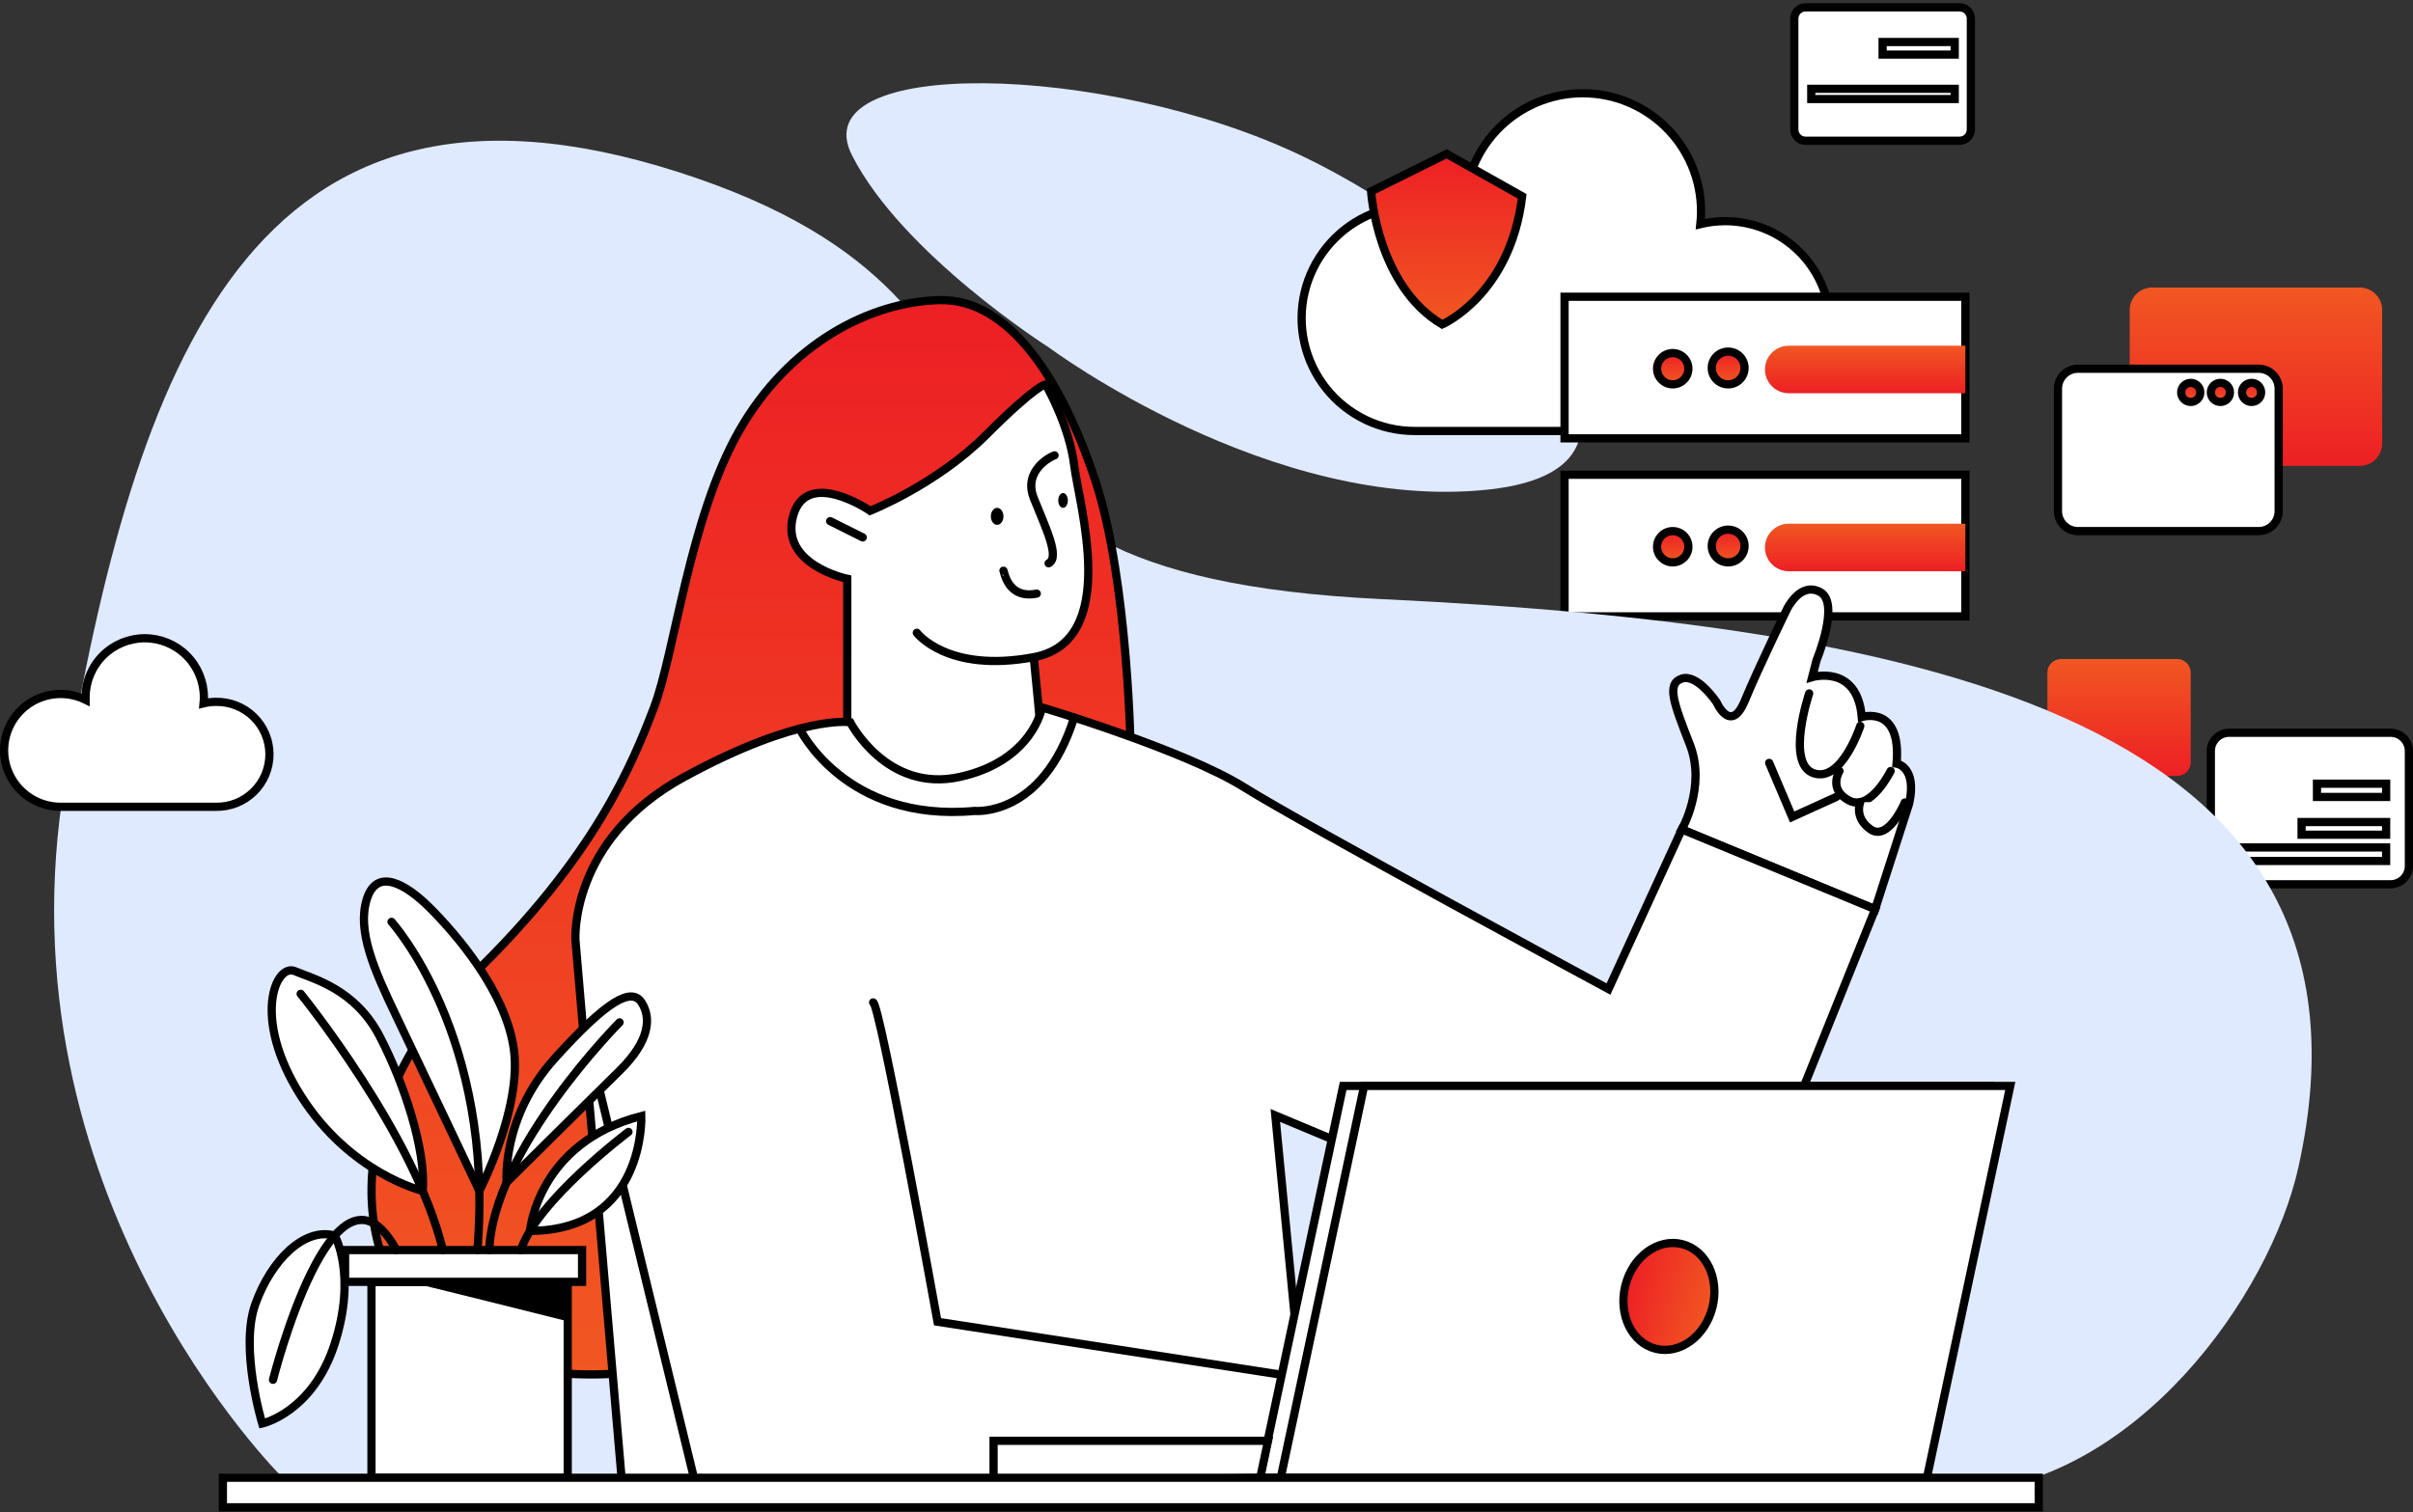 <svg width="587" height="368" viewBox="0 0 587 368" fill="none" xmlns="http://www.w3.org/2000/svg">
<rect x="0" y="0" width="587" height="368" fill="#333333" stroke="none"/>
<path d="M255.189 84.577C255.189 84.577 309.233 124.874 362.2 119.115C415.168 113.356 364.002 60.471 316.44 37.808C268.877 15.144 195.029 13.678 207.259 37.784C219.49 61.89 255.189 84.577 255.189 84.577Z" fill="#DFEAFF"/>
<path d="M419.657 53.817C417.63 53.818 415.61 54.059 413.64 54.536C414.064 50.647 413.688 46.712 412.536 42.974C411.383 39.235 409.479 35.771 406.939 32.793C404.398 29.815 401.276 27.386 397.763 25.655C394.249 23.925 390.419 22.929 386.507 22.728C382.595 22.527 378.682 23.126 375.01 24.488C371.338 25.85 367.982 27.946 365.15 30.648C362.317 33.35 360.067 36.602 358.537 40.203C357.007 43.804 356.229 47.679 356.251 51.59C356.251 51.995 356.251 52.398 356.284 52.802C352.571 50.975 348.491 50.009 344.351 49.976C340.211 49.943 336.118 50.844 332.375 52.612C328.633 54.38 325.339 56.969 322.739 60.186C320.139 63.403 318.3 67.165 317.36 71.191C316.42 75.217 316.402 79.403 317.309 83.437C318.216 87.471 320.023 91.248 322.597 94.486C325.17 97.725 328.442 100.341 332.17 102.14C335.898 103.939 339.984 104.874 344.124 104.875H419.675C426.456 104.875 432.959 102.185 437.754 97.398C442.548 92.61 445.242 86.117 445.242 79.346C445.242 72.575 442.548 66.082 437.754 61.294C432.959 56.507 426.456 53.817 419.675 53.817H419.657Z" fill="white" stroke="black" stroke-width="2" stroke-miterlimit="10" stroke-linecap="round"/>
<path d="M380.599 149.986H478.104V115.523L380.599 115.523V149.986Z" fill="white" stroke="black" stroke-width="2" stroke-miterlimit="10" stroke-linecap="round"/>
<path d="M420.4 136.848C422.603 136.848 424.389 135.065 424.389 132.865C424.389 130.665 422.603 128.882 420.4 128.882C418.197 128.882 416.411 130.665 416.411 132.865C416.411 135.065 418.197 136.848 420.4 136.848Z" fill="url(#paint0_linear)" stroke="black" stroke-width="2" stroke-miterlimit="10" stroke-linecap="round"/>
<path d="M406.918 136.848C409.023 136.848 410.728 135.145 410.728 133.043C410.728 130.942 409.023 129.239 406.918 129.239C404.814 129.239 403.108 130.942 403.108 133.043C403.108 135.145 404.814 136.848 406.918 136.848Z" fill="url(#paint1_linear)" stroke="black" stroke-width="2" stroke-miterlimit="10" stroke-linecap="round"/>
<path d="M478.104 139.004H435.142C433.606 139.004 432.134 138.395 431.048 137.31C429.962 136.226 429.352 134.755 429.352 133.222C429.352 131.688 429.962 130.217 431.048 129.133C432.134 128.049 433.606 127.44 435.142 127.44H478.104V139.004Z" fill="url(#paint2_linear)"/>
<path d="M380.599 106.669L478.104 106.669V72.206L380.599 72.206V106.669Z" fill="white" stroke="black" stroke-width="2" stroke-miterlimit="10" stroke-linecap="round"/>
<path d="M420.4 93.526C422.603 93.526 424.389 91.743 424.389 89.543C424.389 87.343 422.603 85.56 420.4 85.56C418.197 85.56 416.411 87.343 416.411 89.543C416.411 91.743 418.197 93.526 420.4 93.526Z" fill="url(#paint3_linear)" stroke="black" stroke-width="2" stroke-miterlimit="10" stroke-linecap="round"/>
<path d="M406.918 93.526C409.023 93.526 410.728 91.823 410.728 89.722C410.728 87.62 409.023 85.917 406.918 85.917C404.814 85.917 403.108 87.62 403.108 89.722C403.108 91.823 404.814 93.526 406.918 93.526Z" fill="url(#paint4_linear)" stroke="black" stroke-width="2" stroke-miterlimit="10" stroke-linecap="round"/>
<path d="M478.104 95.683H435.142C433.608 95.683 432.137 95.075 431.051 93.992C429.965 92.91 429.354 91.442 429.352 89.91C429.352 88.376 429.962 86.906 431.048 85.821C432.134 84.737 433.606 84.128 435.142 84.128H478.104V95.683Z" fill="url(#paint5_linear)"/>
<path d="M523.54 113.367H574.042C577.053 113.367 579.494 110.93 579.494 107.923V75.41C579.494 72.403 577.053 69.966 574.042 69.966H523.54C520.529 69.966 518.088 72.403 518.088 75.41V107.923C518.088 110.93 520.529 113.367 523.54 113.367Z" fill="url(#paint6_linear)"/>
<path d="M505.496 129.239H549.459C552.146 129.239 554.323 127.064 554.323 124.382V94.583C554.323 91.901 552.146 89.727 549.459 89.727H505.496C502.809 89.727 500.632 91.901 500.632 94.583V124.382C500.632 127.064 502.809 129.239 505.496 129.239Z" fill="white" stroke="black" stroke-width="2" stroke-miterlimit="10" stroke-linecap="round"/>
<path d="M501.384 188.831H529.599C531.438 188.831 532.929 187.342 532.929 185.506V163.687C532.929 161.851 531.438 160.362 529.599 160.362H501.384C499.545 160.362 498.054 161.851 498.054 163.687V185.506C498.054 187.342 499.545 188.831 501.384 188.831Z" fill="url(#paint7_linear)"/>
<path d="M547.733 97.81C549.016 97.81 550.057 96.771 550.057 95.49C550.057 94.208 549.016 93.169 547.733 93.169C546.45 93.169 545.409 94.208 545.409 95.49C545.409 96.771 546.45 97.81 547.733 97.81Z" fill="url(#paint8_linear)" stroke="black" stroke-width="2" stroke-miterlimit="10" stroke-linecap="round"/>
<path d="M540.15 97.81C541.433 97.81 542.474 96.771 542.474 95.49C542.474 94.208 541.433 93.169 540.15 93.169C538.867 93.169 537.826 94.208 537.826 95.49C537.826 96.771 538.867 97.81 540.15 97.81Z" fill="url(#paint9_linear)" stroke="black" stroke-width="2" stroke-miterlimit="10" stroke-linecap="round"/>
<path d="M532.929 97.81C534.213 97.81 535.253 96.771 535.253 95.49C535.253 94.208 534.213 93.169 532.929 93.169C531.646 93.169 530.605 94.208 530.605 95.49C530.605 96.771 531.646 97.81 532.929 97.81Z" fill="url(#paint10_linear)" stroke="black" stroke-width="2" stroke-miterlimit="10" stroke-linecap="round"/>
<path d="M542.276 215.182H581.545C584.006 215.182 586 213.191 586 210.734V182.753C586 180.296 584.006 178.305 581.545 178.305H542.276C539.816 178.305 537.821 180.296 537.821 182.753V210.734C537.821 213.191 539.816 215.182 542.276 215.182Z" fill="white" stroke="black" stroke-width="2" stroke-miterlimit="10" stroke-linecap="round"/>
<path d="M543.861 209.513H580.463V206.211H543.861V209.513Z" fill="white" stroke="black" stroke-width="2" stroke-miterlimit="10" stroke-linecap="round"/>
<path d="M559.897 203.115H580.463V200.029H559.897V203.115Z" fill="white" stroke="black" stroke-width="2" stroke-miterlimit="10" stroke-linecap="round"/>
<path d="M563.642 193.933H580.468V190.701H563.642V193.933Z" fill="white" stroke="black" stroke-width="2" stroke-miterlimit="10" stroke-linecap="round"/>
<path d="M439.225 34.244L476.711 34.244C478.221 34.244 479.444 33.022 479.444 31.515V4.521C479.444 3.013 478.221 1.792 476.711 1.792L439.225 1.792C437.716 1.792 436.492 3.013 436.492 4.521V31.515C436.492 33.022 437.716 34.244 439.225 34.244Z" fill="white" stroke="black" stroke-width="2" stroke-miterlimit="10" stroke-linecap="round"/>
<path d="M457.971 13.281L475.517 13.281V10.218L457.971 10.218V13.281Z" fill="white" stroke="black" stroke-width="2" stroke-miterlimit="10" stroke-linecap="round"/>
<path d="M440.617 24.098L475.517 24.098V21.609L440.617 21.609V24.098Z" fill="white" stroke="black" stroke-width="2" stroke-miterlimit="10" stroke-linecap="round"/>
<path d="M68.511 359.313C68.511 359.313 -1.236 290.322 15.862 189.774C32.96 89.226 60.941 8.517 165.092 41.893C269.242 75.269 203.95 139.477 336.072 145.785C468.193 152.092 583.242 175.376 559.127 284.03C552.146 315.506 519.487 360.863 477.128 363.194L68.511 359.313Z" fill="#DFEAFF"/>
<path d="M275.092 184.021C275.092 184.021 274.552 141.39 266.442 116.923C258.332 92.456 245.579 72.671 228.631 73.028C211.682 73.385 191.86 83.644 179.789 104.87C167.718 126.096 164.115 159.019 159.091 172.152C154.067 185.285 144.857 208.489 114.591 237.63C84.326 266.771 83.244 308.148 106.844 324.527C130.444 340.906 165.578 332.08 165.578 332.08L275.111 226.488L275.092 184.021Z" fill="url(#paint11_linear)" stroke="black" stroke-width="2" stroke-miterlimit="10" stroke-linecap="round"/>
<path d="M409.124 201.833C409.124 201.833 415.07 191.4 411.109 181.236C407.148 171.071 405.342 166.393 409.124 165.134C412.906 163.875 417.591 170.888 417.591 170.888C417.591 170.888 421.016 178.807 424.44 170.531C427.865 162.255 434.709 148.224 434.709 148.224C434.709 148.224 437.95 141.39 442.814 144.086C447.678 146.782 441.911 160.634 441.911 160.634L440.834 164.772C440.834 164.772 451.823 161.536 452.904 174.486C452.904 174.486 462.632 171.428 461.372 185.82C461.372 185.82 466.414 186.539 464.434 195.534L456.146 221.26L409.124 201.833Z" fill="white" stroke="black" stroke-width="2" stroke-miterlimit="10" stroke-linecap="round"/>
<path d="M452.542 176.647C452.542 176.647 448.041 190.499 441.192 188.16C434.343 185.821 440.11 168.732 440.11 168.732" fill="white"/>
<path d="M452.542 176.647C452.542 176.647 448.041 190.499 441.192 188.16C434.343 185.821 440.11 168.732 440.11 168.732" stroke="black" stroke-width="2" stroke-miterlimit="10" stroke-linecap="round"/>
<path d="M459.928 187.619C459.928 187.619 455.064 197.516 449.842 194.815C444.621 192.114 447.49 187.619 447.49 187.619" fill="white"/>
<path d="M459.928 187.619C459.928 187.619 455.064 197.516 449.842 194.815C444.621 192.114 447.49 187.619 447.49 187.619" stroke="black" stroke-width="2" stroke-miterlimit="10" stroke-linecap="round"/>
<path d="M463.352 195.28C463.173 195.896 459.208 204.708 455.063 201.833C450.919 198.958 452.542 195.187 452.542 195.187" fill="white"/>
<path d="M463.352 195.28C463.173 195.896 459.208 204.708 455.063 201.833C450.919 198.958 452.542 195.187 452.542 195.187" stroke="black" stroke-width="2" stroke-miterlimit="10" stroke-linecap="round"/>
<path d="M430.382 185.642L435.97 198.799L446.705 193.918" fill="white"/>
<path d="M430.382 185.642L435.97 198.799L446.705 193.918" stroke="black" stroke-width="2" stroke-miterlimit="10" stroke-linecap="round"/>
<path d="M223.028 153.978C223.028 153.978 230.414 163.875 251.492 159.916C272.571 155.956 262.481 122.86 261.3 113.146C260.119 103.433 254.371 93.536 254.371 93.536C254.371 93.536 252.212 93.536 239.963 105.772C227.714 118.008 211.677 124.297 211.677 124.297C211.677 124.297 196.182 113.686 192.941 125.556C189.7 137.426 206.113 140.85 206.113 140.85V187.619L234.393 195.355C234.393 195.355 253.313 180.423 253.313 179.526C253.313 178.629 251.473 159.916 251.473 159.916" fill="white"/>
<path d="M223.028 153.978C223.028 153.978 230.414 163.875 251.492 159.916C272.571 155.956 262.481 122.86 261.3 113.146C260.119 103.433 254.371 93.536 254.371 93.536C254.371 93.536 252.212 93.536 239.963 105.772C227.714 118.008 211.677 124.297 211.677 124.297C211.677 124.297 196.182 113.686 192.941 125.556C189.7 137.426 206.113 140.85 206.113 140.85V187.619L234.393 195.355C234.393 195.355 253.313 180.423 253.313 179.526C253.313 178.629 251.473 159.916 251.473 159.916" stroke="black" stroke-width="2" stroke-miterlimit="10" stroke-linecap="round"/>
<path d="M256.535 110.807C255.816 110.986 248.788 114.405 251.493 121.239C254.197 128.074 257.975 135.631 255.096 137.069" stroke="black" stroke-width="2" stroke-miterlimit="10" stroke-linecap="round"/>
<path d="M201.95 126.815L209.876 130.775" stroke="black" stroke-width="2" stroke-miterlimit="10" stroke-linecap="round"/>
<path d="M242.574 127.717C243.42 127.717 244.107 126.792 244.107 125.65C244.107 124.509 243.42 123.583 242.574 123.583C241.727 123.583 241.04 124.509 241.04 125.65C241.04 126.792 241.727 127.717 242.574 127.717Z" fill="black"/>
<path d="M258.605 123.579C259.252 123.579 259.776 122.774 259.776 121.78C259.776 120.786 259.252 119.981 258.605 119.981C257.958 119.981 257.434 120.786 257.434 121.78C257.434 122.774 257.958 123.579 258.605 123.579Z" fill="black"/>
<path d="M244.103 138.868C244.286 138.868 245.006 145.885 252.212 144.448" stroke="black" stroke-width="2" stroke-miterlimit="10" stroke-linecap="round"/>
<path d="M151.325 361.033L139.988 228.813C139.988 228.813 138.37 204.346 166.472 189.057C194.574 173.767 206.828 175.75 206.828 175.75C206.828 175.75 215.653 193.012 233.49 189.057C251.328 185.102 253.487 172.147 253.487 172.147C253.487 172.147 288.062 182.429 302.654 191.579C317.245 200.729 391.291 240.673 391.291 240.673L409.124 201.819L456.165 221.246L417.869 316.476L310.241 271.435L318.887 361.019L151.325 361.033Z" fill="white" stroke="black" stroke-width="2" stroke-miterlimit="10" stroke-linecap="round"/>
<path d="M212.397 243.924C214.02 243.924 228.071 321.638 228.071 321.638L361.026 342.131V361.019H169.153L145.916 265.498" stroke="black" stroke-width="2" stroke-miterlimit="10" stroke-linecap="round"/>
<path d="M194.508 177.305C194.508 177.305 205.553 200.213 237.079 197.333C237.079 197.333 253.633 198.996 261.3 174.599" stroke="black" stroke-width="2" stroke-miterlimit="10" stroke-linecap="round"/>
<path d="M463.658 359.595H306.463L326.742 264.253H483.932L463.658 359.595Z" fill="white" stroke="black" stroke-width="2" stroke-miterlimit="10" stroke-linecap="round"/>
<path d="M468.757 359.595H311.562L331.842 264.253H489.031L468.757 359.595Z" fill="white" stroke="black" stroke-width="2" stroke-miterlimit="10" stroke-linecap="round"/>
<path d="M138.107 311.924H90.366V359.595H138.107V311.924Z" fill="white" stroke="black" stroke-width="2" stroke-miterlimit="10" stroke-linecap="round"/>
<path d="M141.597 304.188H83.949V311.924H141.597V304.188Z" fill="white" stroke="black" stroke-width="2" stroke-miterlimit="10" stroke-linecap="round"/>
<path d="M128.924 299.524C128.924 299.524 130.806 278.044 156.01 271.571C156.01 271.571 157.087 299.416 128.924 299.524Z" fill="white" stroke="black" stroke-width="2" stroke-miterlimit="10" stroke-linecap="round"/>
<path d="M123.247 287.701C123.247 287.701 121.901 272.05 134.87 257.64C147.839 243.229 153.616 240.26 156.038 243.905C158.461 247.55 158.151 253.243 150.746 260.519C143.342 267.795 123.247 287.701 123.247 287.701Z" fill="white" stroke="black" stroke-width="2" stroke-miterlimit="10" stroke-linecap="round"/>
<path d="M116.609 289.796C116.609 289.796 101.961 258.856 96.438 247.343C90.916 235.831 86.833 226.479 89.232 218.799C91.631 211.119 98.597 214.961 104.604 220.96C110.612 226.958 123.115 241.157 125.025 255.498C126.934 269.838 116.609 289.796 116.609 289.796Z" fill="white" stroke="black" stroke-width="2" stroke-miterlimit="10" stroke-linecap="round"/>
<path d="M102.826 289.796C102.826 289.796 85.158 285.601 73.149 266.592C61.139 247.583 67.142 234.393 71.704 236.31C76.267 238.226 86.362 240.673 92.355 252.158C98.348 263.642 103.673 279.965 102.826 289.796Z" fill="white" stroke="black" stroke-width="2" stroke-miterlimit="10" stroke-linecap="round"/>
<path d="M81.423 300.665C81.423 300.665 86.828 310.186 81.423 326.969C76.018 343.752 63.783 346.401 63.783 346.401C63.783 346.401 58.261 328.176 62.104 317.382C65.947 306.588 74.099 298.58 81.423 300.665Z" fill="white" stroke="black" stroke-width="2" stroke-miterlimit="10" stroke-linecap="round"/>
<path d="M152.887 275.432C152.887 275.432 130.547 292.22 126.704 304.211" stroke="black" stroke-width="2" stroke-miterlimit="10" stroke-linecap="round"/>
<path d="M150.723 248.781C150.723 248.781 119.977 279.725 119.018 304.207" stroke="black" stroke-width="2" stroke-miterlimit="10" stroke-linecap="round"/>
<path d="M95.239 224.318C95.239 224.318 120.457 252.139 116.134 304.169" stroke="black" stroke-width="2" stroke-miterlimit="10" stroke-linecap="round"/>
<path d="M73.14 241.829C73.14 241.829 101.002 276.118 107.728 304.188" stroke="black" stroke-width="2" stroke-miterlimit="10" stroke-linecap="round"/>
<path d="M66.413 335.757C66.413 335.757 81.305 276.606 96.438 304.188" stroke="black" stroke-width="2" stroke-miterlimit="10" stroke-linecap="round"/>
<path d="M306.567 359.596L241.703 361.033V350.601H308.477L306.567 359.596Z" fill="white" stroke="black" stroke-width="2" stroke-miterlimit="10" stroke-linecap="round"/>
<path d="M416.584 318.119C418.345 311.082 415.028 304.194 409.175 302.734C403.323 301.273 397.151 305.794 395.39 312.831C393.629 319.868 396.946 326.756 402.798 328.216C408.651 329.677 414.823 325.156 416.584 318.119Z" fill="url(#paint12_linear)" stroke="black" stroke-width="2" stroke-miterlimit="10" stroke-linecap="round"/>
<path d="M495.956 359.596H54.22V366.792H495.956V359.596Z" fill="white" stroke="black" stroke-width="2" stroke-miterlimit="10" stroke-linecap="round"/>
<path d="M333.54 46.574C333.54 46.574 334.984 69.59 350.837 78.951C350.837 78.951 367.409 71.755 370.293 47.772L351.919 37.438L333.54 46.574Z" fill="url(#paint13_linear)" stroke="black" stroke-width="2" stroke-miterlimit="10" stroke-linecap="round"/>
<path d="M52.531 170.794C51.519 170.795 50.51 170.915 49.525 171.151C49.572 170.681 49.6 170.179 49.6 169.681C49.6 165.87 48.084 162.216 45.386 159.521C42.687 156.826 39.027 155.312 35.211 155.312C31.395 155.312 27.734 156.826 25.036 159.521C22.337 162.216 20.821 165.87 20.821 169.681C20.821 169.881 20.821 170.083 20.821 170.287C18.964 169.373 16.925 168.89 14.855 168.874C12.785 168.857 10.738 169.308 8.866 170.192C6.995 171.076 5.348 172.371 4.048 173.979C2.748 175.588 1.829 177.469 1.359 179.483C0.889 181.496 0.88 183.589 1.334 185.606C1.788 187.623 2.692 189.511 3.979 191.13C5.266 192.749 6.902 194.057 8.766 194.957C10.63 195.856 12.674 196.323 14.744 196.323H52.517C54.216 196.356 55.905 196.05 57.485 195.423C59.064 194.796 60.502 193.861 61.716 192.672C62.929 191.484 63.893 190.066 64.551 188.501C65.209 186.936 65.548 185.256 65.548 183.559C65.548 181.862 65.209 180.181 64.551 178.617C63.893 177.052 62.929 175.634 61.716 174.445C60.502 173.257 59.064 172.321 57.485 171.695C55.905 171.068 54.216 170.762 52.517 170.794H52.531Z" fill="white" stroke="black" stroke-width="2" stroke-miterlimit="10" stroke-linecap="round"/>
<path d="M99.195 311.924C99.915 311.924 138.106 321.53 138.106 321.53V311.924H99.195Z" fill="black"/>
<defs>
<linearGradient id="paint0_linear" x1="420.4" y1="128.882" x2="420.4" y2="136.848" gradientUnits="userSpaceOnUse">
<stop stop-color="#ED1F24"/>
<stop offset="1" stop-color="#F15722"/>
</linearGradient>
<linearGradient id="paint1_linear" x1="406.918" y1="129.239" x2="406.918" y2="136.848" gradientUnits="userSpaceOnUse">
<stop stop-color="#ED1F24"/>
<stop offset="1" stop-color="#F15722"/>
</linearGradient>
<linearGradient id="paint2_linear" x1="453.728" y1="139.004" x2="453.728" y2="127.44" gradientUnits="userSpaceOnUse">
<stop stop-color="#ED1F24"/>
<stop offset="1" stop-color="#F15722"/>
</linearGradient>
<linearGradient id="paint3_linear" x1="420.4" y1="85.56" x2="420.4" y2="93.526" gradientUnits="userSpaceOnUse">
<stop stop-color="#ED1F24"/>
<stop offset="1" stop-color="#F15722"/>
</linearGradient>
<linearGradient id="paint4_linear" x1="406.918" y1="85.917" x2="406.918" y2="93.526" gradientUnits="userSpaceOnUse">
<stop stop-color="#ED1F24"/>
<stop offset="1" stop-color="#F15722"/>
</linearGradient>
<linearGradient id="paint5_linear" x1="453.728" y1="95.683" x2="453.728" y2="84.128" gradientUnits="userSpaceOnUse">
<stop stop-color="#ED1F24"/>
<stop offset="1" stop-color="#F15722"/>
</linearGradient>
<linearGradient id="paint6_linear" x1="548.791" y1="113.367" x2="548.791" y2="69.966" gradientUnits="userSpaceOnUse">
<stop stop-color="#ED1F24"/>
<stop offset="1" stop-color="#F15722"/>
</linearGradient>
<linearGradient id="paint7_linear" x1="515.491" y1="188.831" x2="515.491" y2="160.362" gradientUnits="userSpaceOnUse">
<stop stop-color="#ED1F24"/>
<stop offset="1" stop-color="#F15722"/>
</linearGradient>
<linearGradient id="paint8_linear" x1="547.733" y1="93.169" x2="547.733" y2="97.81" gradientUnits="userSpaceOnUse">
<stop stop-color="#ED1F24"/>
<stop offset="1" stop-color="#F15722"/>
</linearGradient>
<linearGradient id="paint9_linear" x1="540.15" y1="93.169" x2="540.15" y2="97.81" gradientUnits="userSpaceOnUse">
<stop stop-color="#ED1F24"/>
<stop offset="1" stop-color="#F15722"/>
</linearGradient>
<linearGradient id="paint10_linear" x1="532.929" y1="93.169" x2="532.929" y2="97.81" gradientUnits="userSpaceOnUse">
<stop stop-color="#ED1F24"/>
<stop offset="1" stop-color="#F15722"/>
</linearGradient>
<linearGradient id="paint11_linear" x1="182.747" y1="73.023" x2="182.747" y2="334.454" gradientUnits="userSpaceOnUse">
<stop stop-color="#ED1F24"/>
<stop offset="1" stop-color="#F15722"/>
</linearGradient>
<linearGradient id="paint12_linear" x1="395.39" y1="312.831" x2="416.58" y2="318.134" gradientUnits="userSpaceOnUse">
<stop stop-color="#ED1F24"/>
<stop offset="1" stop-color="#F15722"/>
</linearGradient>
<linearGradient id="paint13_linear" x1="351.916" y1="37.438" x2="351.916" y2="78.951" gradientUnits="userSpaceOnUse">
<stop stop-color="#ED1F24"/>
<stop offset="1" stop-color="#F15722"/>
</linearGradient>
</defs>
</svg>
